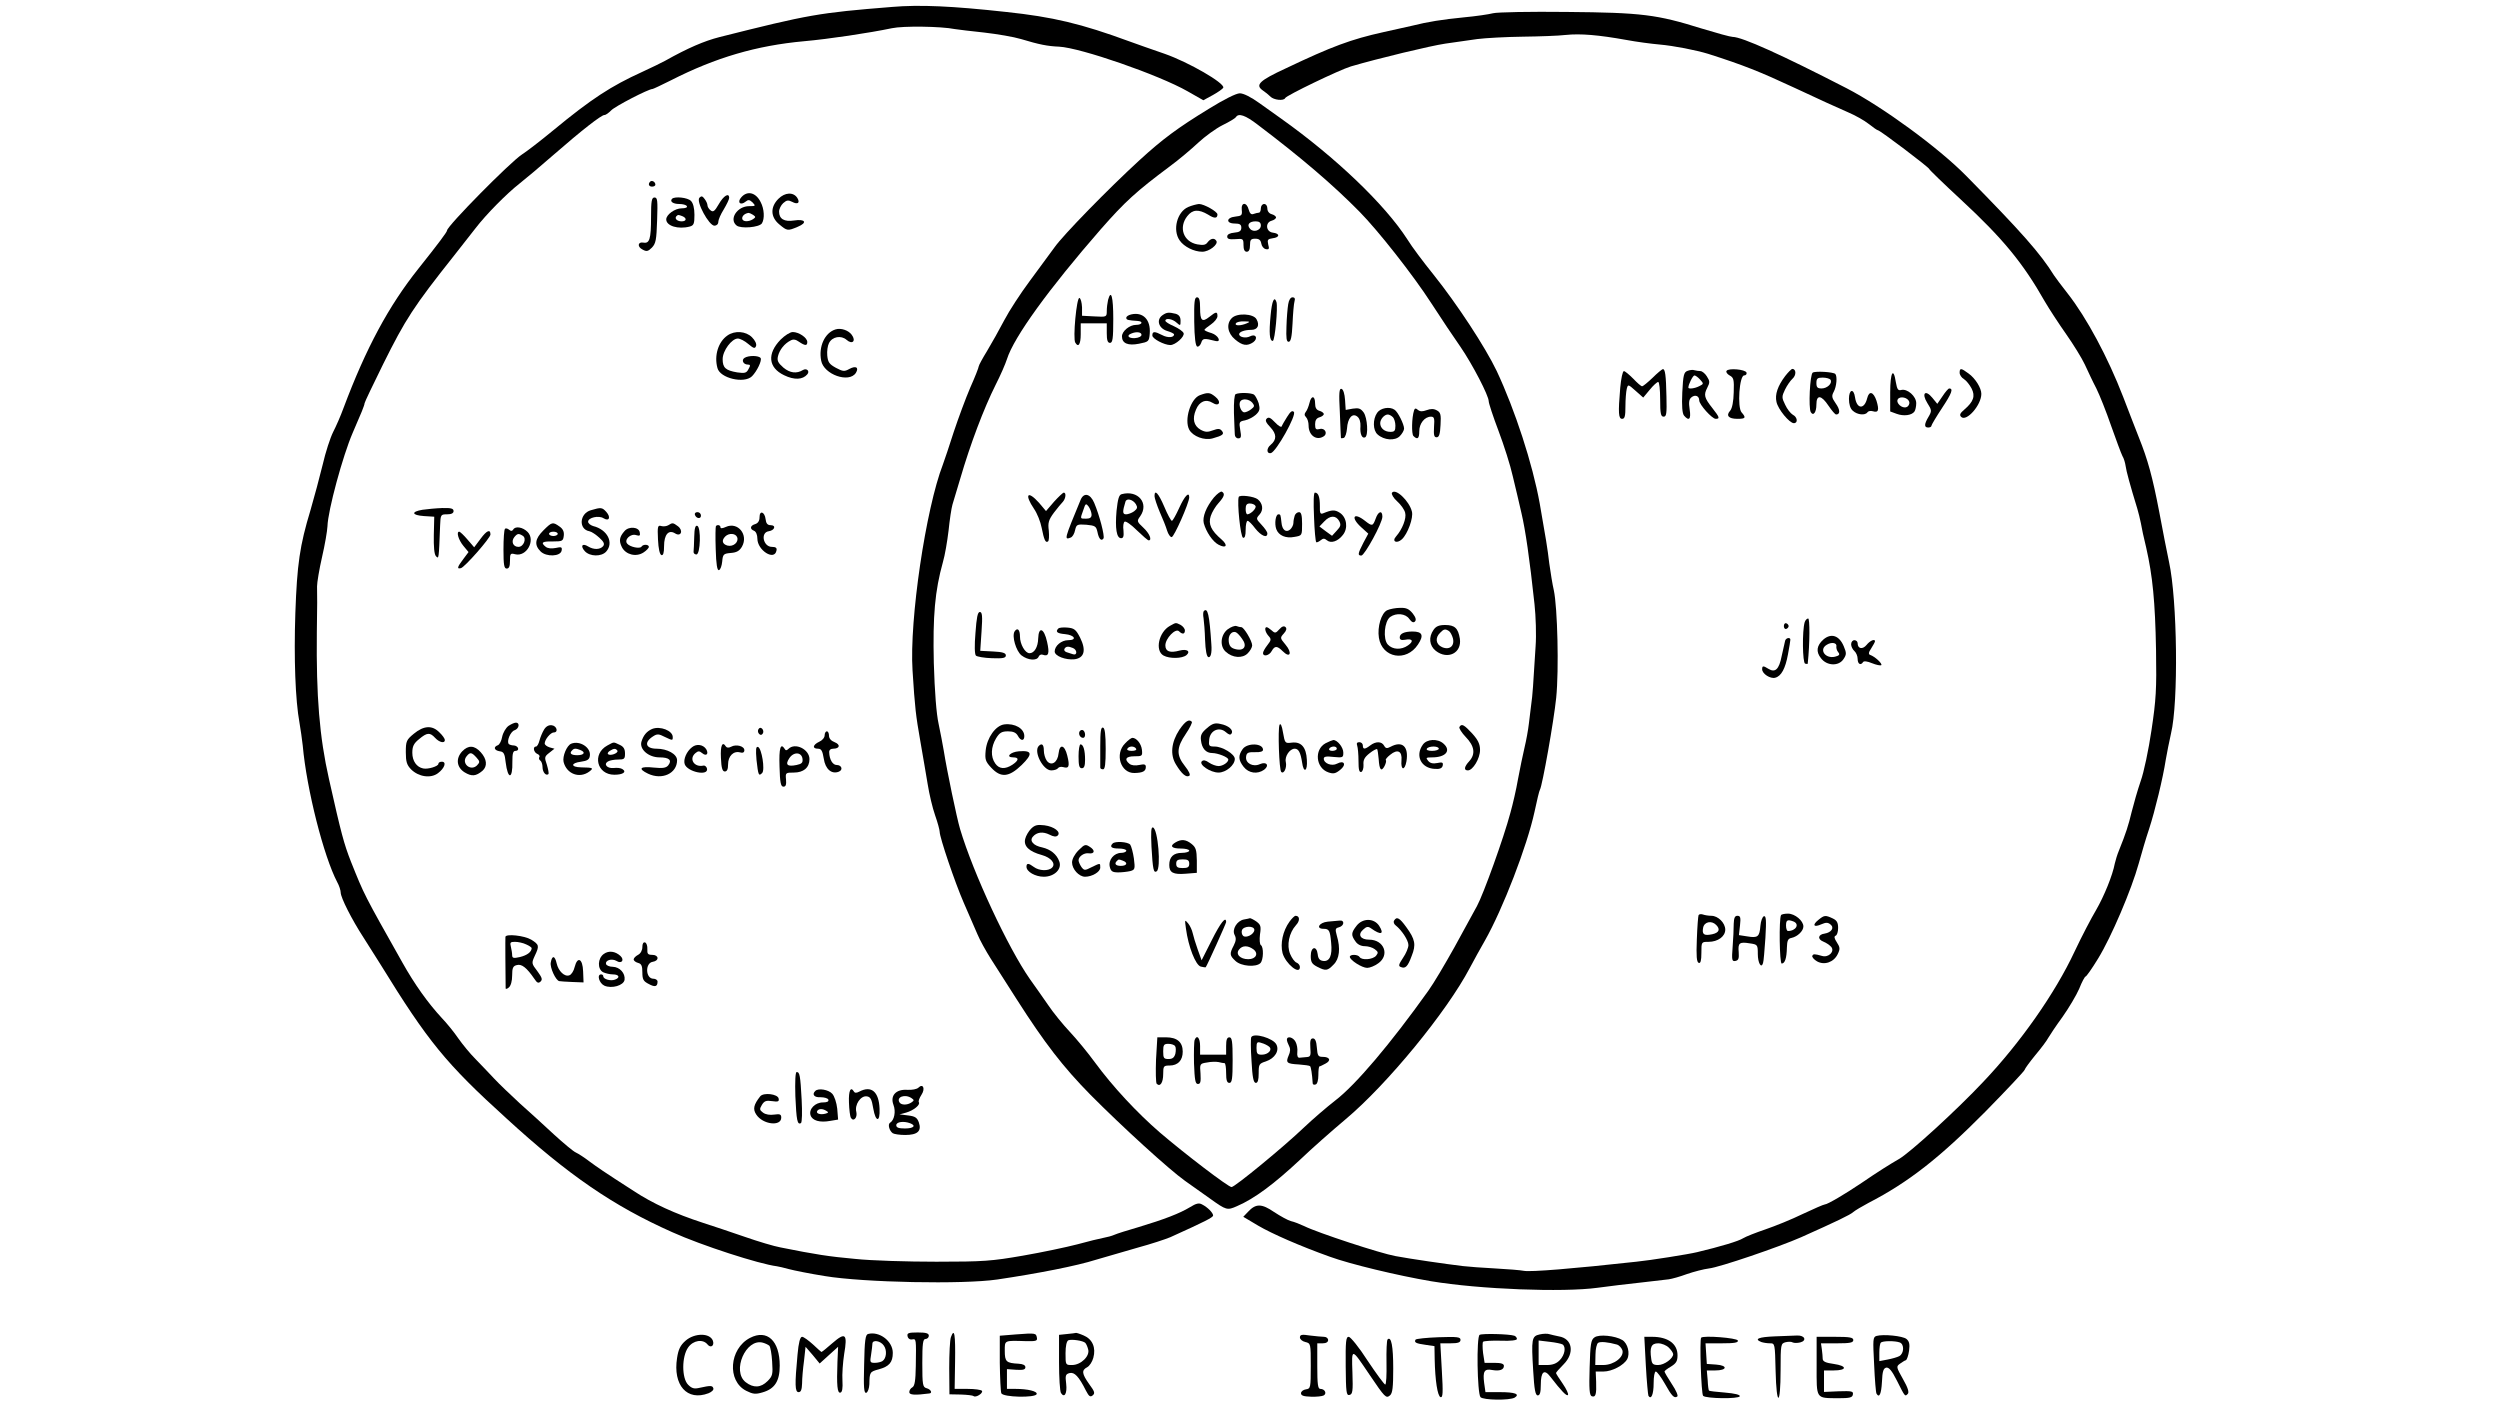 <?xml version="1.0" standalone="no"?>
<!DOCTYPE svg PUBLIC "-//W3C//DTD SVG 20010904//EN"
 "http://www.w3.org/TR/2001/REC-SVG-20010904/DTD/svg10.dtd">
<svg version="1.0" xmlns="http://www.w3.org/2000/svg"
 width="1152pt" height="647pt" viewBox="0 0 1152 647"
 preserveAspectRatio="xMidYMid meet">

<g transform="translate(0,647) scale(0.1,-0.1)"
fill="#000000" stroke="none">
<path d="M4110 6438 c-338 -27 -382 -35 -795 -139 -70 -18 -145 -50 -250 -109
-16 -9 -64 -32 -105 -51 -145 -66 -234 -124 -410 -269 -58 -48 -123 -98 -145
-112 -54 -35 -345 -330 -345 -350 0 -7 -38 -58 -132 -176 -137 -172 -241 -365
-345 -642 -13 -36 -35 -86 -48 -111 -13 -26 -35 -93 -48 -150 -14 -57 -39
-151 -56 -209 -50 -165 -62 -250 -70 -475 -7 -210 0 -401 19 -505 5 -30 12
-77 15 -105 18 -203 97 -512 159 -630 9 -16 16 -38 16 -48 0 -23 51 -124 105
-207 23 -36 58 -92 79 -125 218 -354 301 -456 579 -708 286 -262 493 -404 765
-525 135 -61 401 -147 482 -157 8 -1 33 -7 55 -13 22 -6 96 -21 165 -32 180
-30 638 -39 795 -16 189 28 367 63 455 91 47 14 133 39 193 56 59 16 126 38
150 48 159 72 197 91 197 100 0 12 -25 38 -51 51 -14 8 -27 5 -56 -13 -46 -28
-118 -56 -238 -92 -49 -14 -99 -30 -110 -35 -11 -5 -33 -11 -50 -14 -16 -3
-71 -16 -121 -30 -50 -13 -163 -37 -250 -52 -144 -25 -181 -28 -399 -28 -132
0 -301 5 -375 13 -121 11 -180 20 -344 53 -28 5 -102 27 -165 49 -64 22 -150
51 -191 64 -129 42 -232 89 -320 147 -146 94 -164 107 -205 137 -22 17 -50 35
-61 40 -12 5 -57 43 -101 83 -43 40 -114 105 -157 143 -42 39 -96 90 -119 115
-23 25 -62 65 -86 90 -25 25 -60 68 -79 95 -19 28 -53 70 -77 95 -63 68 -125
155 -181 255 -178 316 -175 310 -237 465 -32 82 -44 126 -101 380 -44 195 -59
381 -56 675 2 99 2 195 1 213 0 18 10 78 23 135 13 56 24 120 25 142 2 73 71
326 116 430 38 87 55 128 55 137 0 4 39 86 86 181 103 207 139 263 327 500 34
44 78 100 98 125 49 64 144 160 204 207 28 22 97 80 154 130 133 116 222 185
236 185 7 0 20 10 31 21 16 18 172 99 191 99 3 0 41 18 85 40 206 105 394 160
613 180 113 10 300 38 405 60 51 11 225 9 290 -4 14 -2 75 -10 135 -16 61 -7
137 -20 170 -30 83 -25 122 -33 175 -35 99 -5 460 -130 593 -206 l72 -41 44
24 c25 14 46 29 48 34 7 21 -159 117 -270 156 -62 21 -134 47 -162 57 -223 82
-353 113 -570 136 -246 27 -396 34 -525 23z"/>
<path d="M6880 6409 c-19 -5 -80 -14 -135 -19 -100 -10 -164 -20 -240 -39 -22
-5 -80 -18 -130 -29 -149 -33 -238 -66 -450 -167 -121 -56 -142 -76 -107 -101
12 -8 28 -21 36 -29 15 -16 62 -21 68 -7 5 12 250 130 303 146 126 37 367 95
435 105 41 6 107 15 147 21 39 5 134 10 210 11 76 1 165 4 198 8 68 7 151 0
279 -23 48 -9 117 -18 152 -21 68 -6 169 -26 225 -43 163 -52 238 -82 399
-157 102 -48 212 -98 245 -112 33 -14 76 -38 96 -54 20 -16 39 -29 42 -29 10
0 237 -172 237 -179 0 -3 66 -67 146 -141 192 -178 285 -290 387 -470 21 -36
65 -103 98 -150 33 -47 72 -110 86 -140 14 -30 37 -80 53 -110 15 -30 46 -108
68 -172 23 -65 46 -127 52 -139 7 -11 13 -33 15 -47 3 -23 20 -86 54 -197 5
-16 12 -46 16 -65 3 -19 14 -71 25 -115 29 -128 41 -246 45 -470 3 -183 0
-230 -21 -370 -13 -88 -35 -194 -50 -235 -14 -41 -32 -104 -41 -140 -15 -63
-27 -100 -58 -177 -9 -21 -17 -49 -20 -62 -10 -54 -49 -150 -86 -214 -22 -37
-67 -123 -99 -191 -90 -193 -251 -422 -421 -601 -121 -129 -339 -328 -389
-356 -40 -23 -96 -58 -172 -110 -74 -50 -157 -99 -169 -99 -5 0 -51 -20 -102
-44 -51 -25 -128 -56 -172 -71 -44 -15 -90 -33 -103 -41 -20 -13 -103 -38
-212 -64 -36 -9 -218 -38 -280 -44 -290 -32 -488 -48 -518 -42 -15 3 -74 8
-132 11 -58 3 -125 8 -150 11 -75 9 -241 33 -310 46 -68 12 -360 108 -420 138
-19 9 -47 20 -61 23 -15 4 -49 23 -78 42 -57 39 -84 40 -120 1 l-22 -23 69
-41 c63 -37 193 -94 330 -143 93 -34 313 -87 467 -113 222 -37 607 -52 767
-30 52 7 141 18 199 24 57 7 115 13 129 15 14 2 51 12 83 24 32 11 78 23 102
26 48 5 323 99 425 144 163 73 226 103 240 116 8 7 40 26 70 42 184 95 327
207 538 420 100 102 182 189 182 194 0 4 22 34 48 66 27 32 54 68 60 80 7 12
36 56 66 97 29 41 64 100 77 130 12 31 26 56 29 56 4 0 30 37 58 83 61 99 154
318 187 437 13 47 34 119 48 160 27 83 64 235 77 320 5 30 16 84 24 120 35
144 29 617 -9 790 -9 41 -29 145 -45 230 -31 162 -53 242 -94 344 -13 34 -46
117 -72 186 -71 184 -169 366 -255 476 -30 38 -58 76 -64 85 -62 100 -148 198
-405 459 -127 129 -384 317 -550 403 -301 155 -483 237 -526 237 -10 0 -75 18
-144 39 -205 64 -274 73 -620 76 -168 2 -321 -1 -340 -6z"/>
<path d="M5571 5969 c-144 -88 -214 -140 -320 -237 -145 -133 -352 -345 -392
-402 -22 -30 -73 -100 -114 -155 -41 -55 -94 -136 -117 -180 -23 -44 -59 -108
-80 -143 -21 -34 -38 -66 -38 -70 0 -5 -17 -49 -39 -98 -21 -49 -55 -141 -76
-204 -20 -63 -43 -131 -50 -150 -79 -204 -155 -717 -140 -950 11 -174 15 -206
36 -326 11 -65 27 -155 34 -199 7 -44 22 -108 34 -142 12 -34 21 -68 21 -76 0
-26 70 -233 111 -327 23 -52 51 -117 63 -145 11 -27 39 -77 61 -112 22 -34 76
-119 120 -188 129 -202 214 -312 340 -440 148 -149 362 -344 435 -396 30 -21
83 -59 117 -83 74 -53 78 -54 123 -34 81 35 170 101 295 218 49 47 142 129
205 182 192 161 467 496 573 698 19 36 50 92 69 125 83 146 195 437 229 594
11 52 22 98 25 102 11 18 64 316 75 424 13 129 6 415 -11 495 -6 25 -15 81
-21 124 -8 70 -16 116 -44 276 -33 183 -114 431 -198 610 -53 111 -183 309
-291 444 -46 57 -101 130 -121 163 -103 160 -328 376 -581 556 -21 15 -67 48
-101 72 -39 28 -73 45 -90 45 -17 0 -74 -29 -142 -71z m225 -74 c201 -152 348
-278 468 -400 86 -87 248 -293 330 -420 73 -111 79 -121 137 -205 54 -79 129
-223 129 -249 0 -9 20 -70 45 -136 25 -66 55 -160 66 -210 12 -49 30 -126 40
-170 18 -77 37 -205 60 -419 6 -55 9 -143 5 -195 -11 -180 -14 -226 -20 -266
-3 -22 -8 -62 -11 -90 -3 -27 -12 -77 -20 -110 -8 -33 -21 -98 -30 -145 -8
-47 -24 -116 -35 -155 -31 -117 -125 -377 -154 -430 -15 -27 -62 -113 -104
-190 -43 -77 -96 -167 -120 -200 -176 -247 -336 -435 -429 -506 -40 -31 -106
-88 -146 -126 -92 -88 -317 -273 -332 -273 -15 0 -214 152 -331 252 -104 90
-216 210 -299 323 -32 44 -84 107 -115 140 -31 33 -77 89 -101 125 -25 36 -62
89 -83 118 -100 143 -261 487 -322 692 -15 50 -61 271 -75 360 -5 30 -16 87
-24 125 -10 45 -18 146 -22 280 -5 218 5 332 42 465 9 30 20 95 26 145 5 49
13 103 18 120 5 16 21 71 36 120 46 158 108 322 163 432 22 43 45 96 52 118
32 102 194 325 431 597 114 130 165 176 319 291 41 30 100 80 131 109 31 29
82 66 112 81 31 15 59 32 62 37 12 20 44 9 101 -35z"/>
<path d="M5475 5516 c-51 -22 -73 -106 -39 -154 20 -29 66 -52 104 -52 32 0
75 34 65 50 -9 15 -26 12 -40 -6 -9 -13 -20 -15 -48 -10 -64 12 -87 78 -46
130 24 31 52 33 96 7 29 -19 43 -18 43 1 0 13 -62 48 -85 48 -11 -1 -34 -7
-50 -14z"/>
<path d="M5722 5503 c3 -25 -1 -28 -29 -31 -43 -4 -45 -32 -3 -32 23 0 30 -5
30 -19 0 -15 -8 -21 -32 -23 -21 -2 -33 -8 -33 -18 0 -11 9 -14 38 -12 35 3
37 2 37 -27 0 -21 5 -31 15 -31 10 0 15 10 15 30 0 25 4 30 24 30 18 0 25 -6
28 -22 2 -13 11 -24 21 -26 14 -3 17 1 11 21 -5 22 -2 26 20 29 34 4 35 22 1
26 -32 4 -36 47 -5 55 11 3 20 10 20 15 0 5 -9 12 -20 15 -12 3 -20 14 -20 26
0 12 -6 21 -15 21 -8 0 -15 -9 -15 -20 0 -11 -4 -20 -9 -20 -5 0 -16 -3 -25
-6 -10 -4 -17 2 -22 20 -9 36 -36 35 -32 -1z m88 -72 c0 -23 -35 -34 -50 -15
-16 18 -4 34 26 34 17 0 24 -6 24 -19z"/>
<path d="M5106 5088 c-3 -13 -6 -36 -6 -51 0 -28 -1 -28 -57 -25 l-57 3 0 39
c-1 22 -6 41 -12 43 -13 4 -31 -188 -19 -206 14 -24 25 -8 25 39 l0 50 60 0
60 0 0 -45 c0 -33 4 -45 15 -45 12 0 15 19 15 110 0 103 -10 139 -24 88z"/>
<path d="M5503 4988 c1 -74 6 -113 14 -115 6 -2 14 6 18 17 7 22 13 22 65 9
31 -8 14 26 -17 36 -18 5 -33 12 -33 15 0 3 14 14 30 25 16 11 30 28 30 38 0
22 -6 22 -37 -3 -34 -27 -43 -18 -43 41 0 36 -4 49 -14 49 -12 0 -14 -21 -13
-112z"/>
<path d="M5936 5068 c-3 -18 -7 -64 -8 -103 -2 -53 0 -70 10 -70 10 0 15 22
18 84 2 46 6 92 9 102 4 13 1 19 -9 19 -9 0 -17 -12 -20 -32z"/>
<path d="M5855 5017 c-8 -82 -5 -118 10 -118 10 1 24 154 17 179 -10 30 -21 6
-27 -61z"/>
<path d="M5212 5021 c-13 -3 -23 -10 -22 -16 0 -9 7 -11 53 -14 27 -2 20 -18
-8 -18 -30 0 -65 -29 -65 -53 0 -32 27 -44 78 -34 45 9 47 10 50 47 5 64 -31
101 -86 88z m48 -94 c0 -7 -13 -14 -30 -15 -30 -2 -41 12 -17 21 23 10 47 7
47 -6z"/>
<path d="M5356 5017 c-29 -21 -17 -60 22 -72 17 -5 32 -12 32 -16 0 -15 -29
-17 -55 -3 -35 18 -45 18 -45 -2 0 -15 55 -44 83 -44 23 0 67 39 61 55 -3 8
-23 22 -45 32 -21 9 -39 20 -39 25 0 14 33 9 52 -9 17 -15 18 -15 18 9 0 18
-7 27 -22 32 -33 8 -42 7 -62 -7z"/>
<path d="M5676 5004 c-26 -26 -20 -69 15 -98 34 -29 56 -32 84 -13 24 18 11
41 -15 27 -19 -10 -50 -4 -50 10 0 11 26 20 56 20 29 0 40 21 24 49 -14 26
-90 30 -114 5z m69 -24 c-28 -12 -57 -12 -50 0 3 6 21 10 38 9 27 0 29 -2 12
-9z"/>
<path d="M6174 4569 c2 -63 5 -115 5 -117 1 -2 6 -2 13 0 7 3 13 22 15 43 3
49 25 74 48 55 10 -8 15 -25 14 -44 -3 -35 7 -59 22 -51 15 10 10 89 -7 114
-14 19 -23 22 -50 18 l-33 -6 -3 46 c-2 28 -8 48 -16 51 -11 3 -13 -17 -8
-109z"/>
<path d="M5529 4649 c-43 -16 -73 -114 -49 -159 17 -31 70 -51 108 -40 47 13
55 20 42 35 -8 10 -17 11 -41 2 -24 -9 -35 -9 -57 3 -31 18 -39 50 -21 92 15
38 46 51 76 32 31 -20 43 4 13 28 -25 20 -33 21 -71 7z"/>
<path d="M5694 4654 c-6 -3 -9 -36 -8 -87 2 -45 3 -90 4 -99 0 -10 7 -18 16
-18 13 0 15 7 9 39 -6 36 -5 39 22 44 15 3 38 15 50 26 18 17 20 26 13 53 -6
17 -15 35 -22 40 -14 8 -65 10 -84 2z m77 -40 c11 -14 10 -18 -6 -30 -10 -8
-24 -14 -31 -14 -15 0 -28 35 -19 50 9 15 41 12 56 -6z"/>
<path d="M6034 4613 c-4 -16 -11 -34 -17 -41 -7 -9 -7 -16 1 -24 7 -7 12 -24
12 -39 0 -45 36 -71 69 -50 21 13 6 41 -18 34 -17 -4 -21 -1 -21 22 0 18 6 28
20 32 11 3 20 10 20 15 0 5 -9 12 -20 15 -14 4 -20 14 -20 34 0 37 -18 38 -26
2z"/>
<path d="M6346 4568 c-21 -30 -20 -81 2 -100 30 -27 80 -30 102 -8 11 11 20
27 20 35 0 20 -29 78 -44 87 -23 16 -65 8 -80 -14z m72 -20 c7 -7 12 -25 12
-40 0 -23 -4 -28 -23 -28 -27 0 -47 17 -47 40 0 18 19 40 35 40 6 0 16 -5 23
-12z"/>
<path d="M6516 4579 c-11 -34 -12 -109 -3 -118 19 -19 27 -12 27 22 0 36 25
67 54 67 15 0 17 -8 14 -47 -2 -38 0 -48 12 -48 11 0 16 14 18 57 3 48 0 58
-17 67 -14 8 -28 8 -47 1 -19 -7 -30 -7 -40 1 -10 9 -15 8 -18 -2z"/>
<path d="M5931 4549 c-12 -19 -23 -38 -25 -44 -3 -5 -16 3 -31 19 -20 21 -29
26 -38 17 -8 -8 -4 -18 17 -40 29 -31 30 -57 1 -81 -20 -16 -19 -42 1 -38 24
5 120 176 106 190 -8 8 -16 1 -31 -23z"/>
<path d="M5594 4178 c-36 -44 -54 -90 -47 -119 11 -40 41 -85 68 -99 36 -19
45 -3 14 24 -49 42 -62 71 -50 108 6 18 22 45 36 60 26 29 31 43 16 52 -5 4
-22 -9 -37 -26z"/>
<path d="M6414 4199 c-3 -6 7 -24 24 -39 17 -15 34 -39 37 -53 7 -25 -13 -76
-42 -109 -21 -23 3 -35 27 -13 26 24 54 99 46 128 -12 49 -77 110 -92 86z"/>
<path d="M4857 4158 l-37 -43 -32 38 c-53 59 -69 40 -23 -28 14 -20 30 -60 35
-87 11 -56 18 -71 29 -63 5 2 6 25 4 49 -5 37 -1 50 23 83 16 21 35 44 42 51
13 15 16 42 4 42 -4 0 -24 -19 -45 -42z"/>
<path d="M5169 4193 c-13 -3 -18 -22 -24 -77 -7 -81 0 -126 21 -126 11 0 13
10 11 35 -3 20 0 38 5 41 6 4 31 -14 57 -40 26 -25 50 -46 54 -46 17 0 4 32
-24 58 -31 29 -31 31 -15 53 42 60 -10 122 -85 102z m65 -46 c9 -15 7 -21 -8
-33 -11 -8 -28 -14 -37 -14 -17 0 -17 12 -3 58 5 18 34 11 48 -11z"/>
<path d="M5320 4184 c0 -9 11 -42 24 -73 14 -31 29 -69 34 -86 5 -16 14 -30
21 -30 11 0 80 156 81 183 0 29 -21 7 -46 -48 -15 -33 -30 -60 -34 -60 -4 0
-20 29 -35 65 -27 63 -45 82 -45 49z"/>
<path d="M6055 4088 c2 -61 7 -113 10 -116 2 -3 11 1 20 8 12 10 18 10 30 0
18 -15 50 -5 73 25 25 31 18 81 -14 102 -23 15 -37 14 -76 -2 -14 -6 -17 0
-16 33 0 42 -7 62 -23 62 -6 0 -7 -44 -4 -112z m116 -19 c9 -17 7 -25 -11 -44
l-22 -24 -29 21 -29 22 22 23 c27 29 54 29 69 2z"/>
<path d="M4980 4168 c-76 -184 -77 -187 -46 -175 8 3 17 18 20 34 6 26 9 28
52 25 41 -4 45 -7 51 -33 6 -32 18 -45 28 -30 6 11 -18 105 -43 164 -18 42
-47 49 -62 15z m50 -70 c0 -13 -8 -18 -25 -18 -29 0 -28 -2 -13 40 10 31 12
32 25 15 7 -11 13 -27 13 -37z"/>
<path d="M5708 4180 c-8 -25 8 -184 20 -188 8 -2 12 9 12 37 0 23 4 41 9 41 5
0 21 -16 35 -35 27 -34 56 -47 56 -23 0 7 -12 24 -27 40 -25 27 -26 28 -9 47
19 21 15 51 -8 70 -17 14 -84 22 -88 11z m77 -41 c7 -10 -21 -38 -37 -39 -5 0
-8 11 -8 25 0 18 5 25 19 25 11 0 23 -5 26 -11z"/>
<path d="M5966 4094 c-3 -9 -6 -24 -6 -34 0 -9 -7 -23 -15 -30 -19 -16 -37 -2
-40 32 -4 36 -4 38 -14 38 -13 0 -19 -43 -10 -68 11 -30 44 -44 84 -36 35 6
35 6 35 60 0 40 -4 54 -14 54 -8 0 -17 -7 -20 -16z"/>
<path d="M6339 4080 c-13 -35 -16 -36 -49 -10 -53 42 -68 16 -17 -30 l32 -29
-23 -43 c-25 -49 -27 -58 -9 -58 15 0 97 150 97 179 0 31 -19 26 -31 -9z"/>
<path d="M6392 3658 c-27 -13 -46 -77 -38 -127 15 -93 126 -113 180 -31 28 42
21 60 -25 60 -38 0 -59 -10 -59 -27 0 -11 7 -14 25 -11 34 7 41 -7 13 -26 -31
-22 -71 -20 -93 4 -23 25 -16 107 11 127 28 20 71 16 88 -9 11 -15 19 -19 26
-12 7 7 4 19 -10 37 -17 21 -30 27 -58 26 -20 0 -47 -5 -60 -11z"/>
<path d="M5547 3654 c-3 -4 -4 -18 -1 -33 2 -14 6 -59 7 -100 2 -48 7 -76 15
-79 11 -3 17 19 14 58 -9 139 -17 172 -35 154z"/>
<path d="M4495 3554 c-5 -58 -4 -99 2 -105 5 -5 39 -11 74 -12 51 -2 64 1 64
13 0 11 -15 16 -59 18 l-59 3 6 90 c5 71 3 89 -8 89 -10 0 -15 -26 -20 -96z"/>
<path d="M5391 3586 c-52 -29 -70 -115 -29 -137 28 -15 85 -14 105 2 21 18 2
30 -32 21 -44 -12 -65 -4 -65 24 0 32 47 81 63 65 15 -15 27 -14 27 4 0 8 -9
19 -19 25 -24 12 -21 12 -50 -4z"/>
<path d="M5657 3570 c-33 -26 -37 -78 -9 -103 31 -29 77 -32 101 -8 12 12 21
28 21 37 0 20 -38 84 -50 84 -5 0 -15 2 -22 5 -8 3 -26 -4 -41 -15z m66 -43
c26 -34 10 -59 -31 -48 -20 5 -28 15 -30 36 -3 27 13 48 32 42 6 -2 19 -15 29
-30z"/>
<path d="M5895 3570 c-16 -18 -20 -19 -35 -5 -9 8 -20 15 -23 15 -12 0 -7 -23
8 -40 14 -15 13 -20 -5 -43 -11 -14 -20 -30 -20 -36 0 -19 29 -12 40 9 14 25
25 25 51 -1 34 -34 45 -8 13 30 -26 31 -26 32 -8 52 12 13 14 23 8 29 -7 7
-17 4 -29 -10z"/>
<path d="M6606 3568 c-24 -34 -20 -73 10 -97 55 -43 121 -10 111 56 -8 49 -24
63 -68 63 -28 0 -42 -6 -53 -22z m71 -6 c6 -4 14 -19 18 -33 9 -36 -16 -56
-50 -41 -29 13 -33 43 -9 66 17 18 24 19 41 8z"/>
<path d="M4877 3574 c-15 -15 -6 -23 30 -26 45 -4 58 -28 15 -28 -31 0 -62
-26 -62 -52 0 -21 50 -40 91 -36 46 6 55 42 26 100 -19 37 -27 43 -57 46 -20
2 -39 0 -43 -4z m67 -90 c20 -8 21 -35 1 -29 -8 3 -22 7 -31 10 -8 3 -12 9 -9
15 7 12 17 13 39 4z"/>
<path d="M4675 3560 c-13 -22 7 -90 32 -110 30 -23 71 -26 79 -6 3 8 12 12 19
9 27 -10 32 6 20 59 -14 64 -39 73 -41 16 -1 -40 -18 -68 -40 -68 -20 0 -44
41 -44 77 0 32 -12 43 -25 23z"/>
<path d="M5435 3108 c-38 -58 -44 -116 -16 -161 26 -43 47 -61 61 -52 7 4 -1
21 -20 45 -40 50 -39 85 4 148 19 28 31 53 28 56 -13 14 -30 3 -57 -36z"/>
<path d="M4628 3132 c-40 -5 -80 -61 -86 -120 -4 -42 -1 -51 26 -80 44 -47 81
-44 140 13 52 51 49 68 -13 63 -40 -3 -63 -28 -26 -28 28 0 26 -14 -4 -34 -34
-22 -61 -20 -79 6 -22 31 -20 76 4 116 16 26 26 32 55 32 24 0 37 -6 45 -20
13 -25 30 -26 30 -2 0 35 -44 60 -92 54z"/>
<path d="M5562 3115 c-25 -21 -31 -33 -28 -56 4 -38 23 -59 52 -59 25 0 74
-19 74 -30 0 -13 -25 -30 -45 -30 -11 0 -31 7 -44 16 -15 11 -26 13 -33 6 -15
-15 39 -52 77 -52 34 0 75 34 75 63 0 22 -57 57 -93 57 -26 0 -28 3 -25 32 4
43 47 61 77 34 14 -12 21 -14 26 -6 10 16 -14 37 -51 44 -25 6 -38 2 -62 -19z"/>
<path d="M5896 3130 c-8 -20 -2 -208 8 -217 12 -12 27 20 21 46 -6 25 18 61
41 61 18 0 27 -18 34 -63 7 -52 26 -42 22 12 -3 58 -26 84 -69 79 -32 -4 -32
-3 -41 47 -5 31 -11 44 -16 35z"/>
<path d="M6725 3120 c-3 -5 10 -26 29 -46 41 -42 46 -79 16 -112 -23 -25 -26
-42 -6 -42 23 0 56 55 56 94 0 27 -9 46 -36 76 -38 41 -49 47 -59 30z"/>
<path d="M5070 3031 c0 -50 0 -94 0 -98 0 -5 6 -8 13 -8 9 0 12 25 12 94 0 67
-4 96 -12 98 -10 4 -13 -18 -13 -86z"/>
<path d="M4975 3100 c-7 -12 2 -30 16 -30 12 0 12 27 0 35 -5 3 -12 1 -16 -5z"/>
<path d="M5185 3045 c-50 -49 -21 -139 43 -137 38 1 52 8 52 28 0 12 -7 14
-30 9 -19 -4 -36 -2 -45 5 -26 21 -17 35 22 35 36 0 38 1 35 30 -3 28 -25 55
-44 55 -5 0 -20 -11 -33 -25z m50 -25 c4 -6 -5 -10 -20 -10 -15 0 -24 4 -20
10 3 6 12 10 20 10 8 0 17 -4 20 -10z"/>
<path d="M6108 3045 c-53 -29 -45 -114 13 -134 23 -8 33 -6 54 11 31 24 20 47
-14 29 -24 -13 -61 1 -61 23 0 10 12 12 45 8 43 -4 45 -3 45 20 0 24 -27 58
-46 58 -5 -1 -21 -7 -36 -15z m52 -25 c0 -5 -9 -10 -21 -10 -11 0 -17 5 -14
10 3 6 13 10 21 10 8 0 14 -4 14 -10z"/>
<path d="M6556 3038 c-36 -51 -7 -108 55 -111 24 -2 34 3 37 15 3 15 -2 17
-25 12 -20 -4 -33 -1 -42 10 -12 14 -10 16 18 16 63 0 89 31 53 63 -27 25 -78
22 -96 -5z m74 -18 c0 -5 -14 -10 -31 -10 -17 0 -28 4 -24 10 3 6 17 10 31 10
13 0 24 -4 24 -10z"/>
<path d="M6254 3034 c3 -9 6 -40 6 -71 0 -39 3 -53 13 -50 6 2 11 17 10 33 -2
22 5 35 28 53 16 13 32 21 35 19 2 -3 5 -23 7 -46 3 -50 12 -60 27 -32 6 12 9
24 6 27 -3 3 6 14 20 25 34 28 56 17 52 -26 -4 -46 15 -49 23 -4 11 68 -19 96
-73 67 -17 -9 -23 -8 -30 5 -11 20 -38 21 -64 1 -25 -19 -34 -19 -34 0 0 8 -7
15 -16 15 -11 0 -14 -5 -10 -16z"/>
<path d="M4787 3033 c-26 -25 19 -113 57 -113 14 0 28 5 31 10 4 6 15 8 25 5
26 -8 30 5 18 53 -12 50 -35 56 -40 11 -4 -43 -34 -61 -54 -35 -8 11 -14 32
-14 48 0 27 -9 35 -23 21z"/>
<path d="M4970 2985 c0 -42 3 -55 15 -55 11 0 15 11 15 39 0 44 -8 71 -21 71
-5 0 -9 -25 -9 -55z"/>
<path d="M5726 3018 c-21 -30 -20 -50 5 -82 23 -29 63 -35 94 -13 26 20 11 39
-19 26 -32 -15 -68 4 -64 34 2 18 9 22 41 21 24 -1 37 3 37 11 0 31 -73 33
-94 3z"/>
<path d="M4751 2651 c-11 -11 -24 -33 -27 -47 -8 -33 18 -58 77 -74 43 -12 65
-40 47 -58 -17 -17 -60 -15 -84 3 -24 18 -34 19 -34 1 0 -23 41 -46 80 -46 49
0 85 36 71 71 -12 33 -40 55 -78 64 -41 8 -60 30 -44 49 18 22 47 25 77 10 19
-10 31 -11 38 -4 16 16 -16 41 -61 47 -33 4 -45 1 -62 -16z"/>
<path d="M5306 2568 c6 -106 10 -122 24 -113 21 13 6 195 -17 202 -9 3 -10
-20 -7 -89z"/>
<path d="M5418 2589 c-30 -17 -20 -29 22 -29 22 0 40 -4 40 -10 0 -5 -15 -10
-34 -10 -39 0 -58 -19 -58 -56 0 -35 18 -45 77 -40 l50 4 0 57 c-1 48 -4 60
-24 76 -26 21 -47 23 -73 8z m62 -99 c0 -16 -7 -20 -30 -20 -23 0 -30 4 -30
20 0 16 7 20 30 20 23 0 30 -4 30 -20z"/>
<path d="M5127 2583 c-15 -15 -5 -23 28 -23 19 0 35 -4 35 -10 0 -5 -11 -10
-23 -10 -34 0 -61 -33 -53 -65 5 -20 12 -25 39 -25 17 0 42 3 55 6 22 6 23 10
17 58 -4 28 -12 57 -17 64 -11 13 -70 17 -81 5z m47 -79 c25 -9 19 -24 -9 -24
-24 0 -32 10 -18 23 8 8 8 8 27 1z"/>
<path d="M4970 2552 c-18 -18 -30 -41 -30 -56 0 -31 32 -66 60 -66 32 0 70 22
70 42 0 22 1 22 -40 2 -31 -16 -34 -16 -47 1 -7 11 -13 24 -13 31 0 17 25 35
46 32 28 -4 32 13 7 29 -21 14 -25 13 -53 -15z"/>
<path d="M5942 2223 c-31 -43 -43 -101 -32 -145 14 -49 80 -103 80 -64 0 8 -7
17 -15 20 -9 3 -22 21 -30 40 -17 40 -5 98 27 133 19 20 18 43 -2 43 -5 0 -17
-12 -28 -27z"/>
<path d="M5732 2233 c-32 -6 -56 -46 -43 -71 8 -15 7 -27 -4 -49 -20 -38 -19
-46 8 -71 26 -25 95 -30 115 -10 14 14 16 74 2 83 -5 3 -7 25 -4 49 6 38 3 45
-17 60 -13 9 -26 15 -29 15 -3 -1 -15 -4 -28 -6z m48 -48 c0 -20 -39 -40 -52
-27 -6 6 -8 18 -5 26 8 20 57 21 57 1z m-5 -89 c26 -19 13 -46 -23 -46 -38 0
-60 24 -42 45 15 19 40 19 65 1z"/>
<path d="M6424 2228 c-4 -6 -1 -16 7 -22 28 -22 59 -69 59 -91 0 -12 -11 -39
-25 -59 -20 -30 -22 -38 -10 -42 21 -9 32 2 50 51 21 52 16 77 -25 133 -31 43
-44 50 -56 30z"/>
<path d="M5465 2190 c11 -82 44 -167 68 -174 11 -3 22 -4 23 -3 6 7 94 202 94
208 0 30 -26 -3 -66 -83 l-47 -93 -18 50 c-10 28 -20 61 -23 75 -3 14 -12 34
-21 45 -16 19 -16 18 -10 -25z"/>
<path d="M6118 2223 c-40 -4 -56 -33 -19 -33 26 0 30 -8 35 -65 6 -58 -7 -87
-37 -83 -16 2 -23 11 -25 31 -5 41 -32 35 -32 -8 0 -28 5 -37 30 -50 39 -20
47 -19 75 10 27 26 33 74 15 134 -8 29 -7 34 10 38 25 7 27 34 3 31 -10 -1
-35 -3 -55 -5z"/>
<path d="M6251 2204 c-25 -32 -26 -43 -5 -72 9 -14 26 -22 43 -22 15 0 36 -6
46 -14 16 -12 17 -16 6 -30 -15 -18 -66 -22 -76 -6 -8 13 -45 13 -45 1 0 -15
56 -51 80 -51 12 0 35 9 51 21 54 38 27 109 -42 109 -40 0 -54 23 -28 46 16
15 23 16 37 6 46 -33 62 -27 37 12 -24 36 -76 36 -104 0z"/>
<path d="M5766 1691 c-3 -4 -3 -54 1 -110 4 -75 9 -101 20 -101 9 0 13 14 13
44 0 42 2 45 33 55 42 14 64 50 48 79 -15 28 -103 54 -115 33z m82 -44 c17
-14 -4 -37 -34 -37 -20 0 -24 5 -24 31 0 27 3 30 23 23 12 -3 28 -11 35 -17z"/>
<path d="M5327 1588 c-2 -57 -1 -107 3 -112 16 -16 30 5 30 45 0 36 2 39 29
39 39 0 61 24 61 64 0 44 -26 66 -77 66 l-40 0 -6 -102z m88 61 c4 -5 4 -21 1
-35 -5 -17 -13 -24 -31 -24 -22 0 -25 4 -25 35 0 30 3 35 24 35 14 0 28 -5 31
-11z"/>
<path d="M5505 1678 c-3 -7 -4 -56 -3 -108 3 -77 6 -95 18 -95 12 0 14 10 12
47 -4 46 -3 47 30 52 18 4 42 4 53 2 11 -3 23 -5 28 -5 4 -1 7 -21 7 -46 0
-33 4 -45 15 -45 12 0 15 18 15 105 0 87 -3 105 -15 105 -11 0 -15 -11 -15
-40 l0 -40 -60 0 -60 0 0 40 c0 38 -15 54 -25 28z"/>
<path d="M5930 1679 c0 -6 5 -19 10 -29 7 -13 6 -27 -2 -44 -14 -33 -9 -38 47
-41 26 -2 49 -5 52 -8 4 -5 9 -33 12 -80 1 -5 7 -7 14 -4 7 2 12 20 12 43 0
21 2 39 5 40 3 0 15 6 28 13 27 14 20 31 -13 31 -21 0 -24 5 -27 43 -2 29 -8
42 -18 42 -11 0 -14 -10 -12 -42 3 -37 1 -43 -17 -44 -12 -1 -27 -2 -33 -3 -8
-1 -12 9 -10 26 2 15 -2 36 -8 47 -11 22 -40 29 -40 10z"/>
<path d="M2996 5633 c-11 -11 -6 -23 9 -23 8 0 15 4 15 9 0 13 -16 22 -24 14z"/>
<path d="M3416 5561 c-21 -23 -4 -40 20 -20 12 10 18 9 32 -4 15 -16 14 -17
-16 -17 -55 0 -94 -60 -58 -89 19 -16 105 -9 117 10 13 21 11 66 -6 98 -22 44
-61 54 -89 22z m54 -81 c13 -9 13 -11 0 -20 -22 -14 -50 -12 -50 4 0 12 13 23
30 25 3 0 12 -4 20 -9z"/>
<path d="M3587 5554 c-38 -38 -37 -84 4 -118 36 -30 38 -31 85 -11 46 19 35
37 -17 29 -45 -7 -69 7 -69 41 0 12 9 30 19 39 16 14 23 15 41 6 26 -14 38 -5
24 18 -18 28 -57 26 -87 -4z"/>
<path d="M3223 5559 c-17 -17 44 -129 69 -129 10 0 18 7 18 18 0 9 11 35 25
57 13 22 25 46 25 53 0 26 -26 10 -48 -29 -19 -33 -26 -38 -38 -28 -8 6 -14
17 -14 23 0 7 -6 20 -13 29 -10 14 -15 15 -24 6z"/>
<path d="M3000 5468 c0 -100 -7 -121 -35 -116 -26 5 -30 -19 -4 -32 18 -10 25
-9 43 9 18 19 21 35 24 126 3 91 2 105 -12 105 -13 0 -16 -15 -16 -92z"/>
<path d="M3097 5554 c-12 -12 4 -24 33 -24 16 0 32 -4 35 -10 4 -6 -7 -10 -24
-10 -31 0 -71 -29 -71 -51 0 -30 55 -47 108 -33 19 5 22 13 22 54 0 31 -6 54
-16 64 -15 16 -75 22 -87 10z m47 -80 c22 -9 20 -24 -3 -24 -21 0 -34 13 -24
24 8 7 8 7 27 0z"/>
<path d="M3850 4952 c-49 -15 -79 -79 -66 -144 12 -64 129 -105 160 -56 15 25
0 34 -30 18 -23 -13 -30 -12 -62 5 -31 17 -37 26 -40 57 -2 20 2 46 8 57 15
30 56 37 81 15 26 -23 45 -6 24 23 -15 21 -50 33 -75 25z"/>
<path d="M3352 4924 c-42 -29 -62 -92 -46 -150 12 -47 123 -73 159 -38 23 23
47 73 40 84 -8 12 -55 13 -74 1 -16 -10 -6 -31 15 -31 12 0 13 -4 3 -21 -9
-18 -17 -20 -52 -15 -53 9 -67 21 -67 61 0 39 42 95 70 95 10 0 32 -11 48 -25
25 -21 31 -23 36 -9 3 9 -4 25 -19 40 -28 28 -79 32 -113 8z"/>
<path d="M3597 4905 c-63 -65 -57 -129 16 -164 47 -23 86 -21 107 4 13 15 -3
30 -20 20 -29 -18 -60 -14 -90 11 -25 22 -30 32 -25 53 7 29 30 58 58 72 12 7
24 5 39 -6 28 -19 38 -19 38 -1 0 20 -39 46 -67 46 -12 0 -37 -16 -56 -35z"/>
<path d="M7615 4729 c-22 -21 -44 -39 -48 -39 -5 0 -23 16 -41 35 -19 19 -38
35 -43 35 -6 0 -13 -34 -17 -77 -10 -118 -8 -143 9 -143 12 0 15 13 15 58 0
31 3 67 6 80 6 22 6 22 41 -9 l35 -31 30 36 c16 20 34 36 39 36 5 0 9 -36 9
-80 0 -66 3 -80 16 -80 13 0 15 14 13 93 -2 98 -6 128 -17 126 -4 -1 -25 -18
-47 -40z"/>
<path d="M7776 4761 c-17 -6 -20 -20 -24 -99 -3 -64 0 -97 8 -107 23 -27 33
-17 26 28 -5 33 -3 47 8 56 17 14 36 7 36 -14 0 -19 59 -85 76 -85 20 0 18 7
-15 49 -38 48 -41 61 -24 94 13 25 12 31 -2 53 -8 13 -22 24 -29 24 -8 0 -20
2 -28 4 -7 3 -22 1 -32 -3z m58 -40 c17 -19 17 -20 -3 -30 -20 -11 -51 -15
-51 -7 0 15 21 56 28 56 5 0 17 -9 26 -19z"/>
<path d="M7956 4761 c-4 -5 3 -15 14 -21 19 -10 21 -19 19 -78 -1 -42 -7 -73
-16 -84 -21 -23 -8 -38 33 -38 38 0 41 5 19 30 -20 23 -10 170 12 170 8 0 13
6 11 13 -5 15 -84 22 -92 8z"/>
<path d="M8226 4737 c-34 -45 -48 -85 -40 -119 7 -34 60 -98 80 -98 20 0 17
28 -5 39 -10 6 -26 26 -35 46 -16 32 -16 38 -1 69 9 19 25 42 35 51 18 16 17
45 -1 45 -4 0 -19 -15 -33 -33z"/>
<path d="M9030 4752 c0 -9 9 -23 20 -29 11 -7 26 -26 35 -43 18 -35 9 -61 -33
-97 -20 -17 -24 -25 -15 -34 24 -24 93 54 93 106 0 27 -28 72 -59 94 -35 26
-41 26 -41 3z"/>
<path d="M8353 4753 c-13 -9 -20 -163 -9 -182 12 -20 26 -1 26 35 0 47 23 44
56 -6 15 -22 30 -40 35 -40 19 0 19 22 -2 51 -18 26 -20 34 -9 54 13 24 17 71
7 82 -10 9 -91 14 -104 6z m82 -33 c10 -16 -15 -40 -41 -40 -19 0 -24 5 -24
25 0 21 5 25 29 25 17 0 33 -5 36 -10z"/>
<path d="M8710 4662 l0 -88 30 -11 c32 -12 70 -7 82 11 4 6 8 23 8 38 0 32
-41 68 -69 61 -15 -4 -19 3 -25 36 -11 72 -26 45 -26 -47z m88 -45 c2 -9 -4
-20 -13 -23 -20 -8 -50 19 -40 36 10 17 49 8 53 -13z"/>
<path d="M8951 4644 l-24 -35 -22 27 c-33 41 -52 22 -24 -23 21 -33 21 -37 6
-63 -21 -35 -21 -50 -2 -50 8 0 15 3 15 8 0 4 22 41 49 82 45 68 53 90 33 90
-4 0 -18 -16 -31 -36z"/>
<path d="M8520 4632 c0 -25 6 -45 18 -55 21 -19 57 -22 67 -7 4 6 15 8 25 5
26 -8 30 5 17 48 -14 42 -34 48 -43 12 -13 -53 -48 -51 -56 4 -6 43 -28 37
-28 -7z"/>
<path d="M1947 4121 c-54 -9 -50 -25 6 -29 l48 -3 -2 -85 c-1 -53 2 -89 10
-97 13 -13 13 -17 19 141 2 51 3 52 32 52 20 0 30 5 30 15 0 12 -12 15 -52 14
-29 -1 -70 -5 -91 -8z"/>
<path d="M2723 4119 c-53 -15 -58 -88 -7 -97 10 -2 31 -16 46 -30 21 -19 25
-29 17 -39 -14 -16 -43 -17 -69 -1 -27 17 -37 2 -15 -22 23 -25 76 -26 98 -2
37 41 6 102 -60 118 -12 4 -23 12 -23 20 0 19 49 30 71 16 26 -16 35 4 13 29
-19 21 -24 22 -71 8z"/>
<path d="M3202 4098 c6 -18 28 -21 28 -4 0 9 -7 16 -16 16 -9 0 -14 -5 -12
-12z"/>
<path d="M3500 4087 c0 -17 -7 -28 -20 -32 -24 -7 -26 -23 -5 -31 9 -4 15 -19
15 -36 0 -54 79 -104 88 -55 3 12 -3 17 -21 17 -40 0 -54 66 -15 72 28 4 36
28 9 28 -14 0 -21 8 -23 27 -4 35 -28 43 -28 10z"/>
<path d="M2504 4026 c-39 -39 -43 -67 -13 -97 26 -26 92 -24 97 4 3 16 -1 18
-27 12 -20 -4 -37 -2 -46 5 -25 20 -17 26 33 25 44 0 47 2 50 27 2 18 -4 31
-20 42 -31 22 -35 21 -74 -18z m66 -16 c0 -5 -9 -10 -20 -10 -11 0 -20 5 -20
10 0 6 9 10 20 10 11 0 20 -4 20 -10z"/>
<path d="M3080 4050 c-8 -5 -23 -7 -33 -4 -16 5 -18 -1 -15 -62 2 -43 8 -69
16 -72 8 -2 12 10 12 41 0 54 21 78 51 59 27 -17 39 13 13 33 -23 17 -25 17
-44 5z"/>
<path d="M3199 3996 c-1 -31 -2 -62 -3 -68 -1 -7 5 -13 13 -13 19 0 22 126 4
132 -9 3 -13 -11 -14 -51z"/>
<path d="M3299 4046 c-2 -2 -3 -50 -1 -106 2 -72 7 -100 15 -97 7 2 13 20 15
40 3 33 6 36 40 39 27 2 40 10 51 29 31 55 -19 116 -74 91 -15 -7 -25 -8 -25
-2 0 10 -13 14 -21 6z m98 -52 c8 -22 -18 -45 -45 -38 -24 7 -28 24 -10 42 17
17 48 15 55 -4z"/>
<path d="M2327 4033 c-4 -3 -7 -46 -7 -95 0 -72 3 -88 15 -88 11 0 15 11 15
36 0 33 2 36 24 30 53 -13 95 65 57 103 -22 22 -56 28 -66 11 -5 -8 -11 -8
-19 -1 -7 6 -16 8 -19 4z m82 -32 c19 -12 4 -51 -20 -51 -25 0 -35 25 -19 45
14 17 20 18 39 6z"/>
<path d="M2878 4023 c-24 -27 -27 -45 -12 -75 18 -34 65 -46 99 -24 14 9 25
21 25 26 0 12 -27 13 -34 1 -7 -11 -53 -2 -66 14 -15 18 16 48 42 39 16 -5 19
-2 16 13 -4 25 -50 29 -70 6z"/>
<path d="M2215 3988 l-30 -40 -31 36 c-17 20 -34 36 -38 36 -14 0 -4 -37 19
-65 l24 -29 -24 -32 c-28 -37 -31 -47 -11 -42 17 4 136 139 136 155 0 26 -17
19 -45 -19z"/>
<path d="M8316 3603 c-12 -41 -10 -187 2 -191 6 -2 12 -2 12 0 10 96 10 208 2
208 -6 0 -13 -8 -16 -17z"/>
<path d="M8220 3585 c0 -9 5 -15 11 -13 6 2 11 8 11 13 0 5 -5 11 -11 13 -6 2
-11 -4 -11 -13z"/>
<path d="M8402 3523 c-31 -28 -35 -56 -11 -86 27 -36 82 -38 104 -4 14 21 14
28 1 59 -21 50 -58 62 -94 31z m60 -32 c-1 -7 2 -19 9 -27 8 -10 5 -15 -15
-20 -45 -11 -76 33 -38 55 22 14 48 9 44 -8z"/>
<path d="M8226 3518 c-2 -7 -9 -39 -16 -71 -12 -62 -30 -78 -61 -59 -24 15
-29 15 -29 -2 0 -21 38 -45 60 -39 28 7 47 42 59 108 6 32 11 62 11 67 0 13
-20 9 -24 -4z"/>
<path d="M8530 3501 c0 -10 7 -24 15 -31 8 -7 15 -23 15 -36 0 -24 14 -32 25
-15 3 6 20 4 41 -5 20 -8 39 -12 43 -9 6 7 -30 40 -51 47 -9 3 -8 12 5 31 9
14 17 29 17 32 0 13 -23 3 -39 -17 -18 -22 -41 -18 -41 8 0 8 -7 14 -15 14 -8
0 -15 -8 -15 -19z"/>
<path d="M2343 3125 c-12 -9 -25 -31 -29 -50 -3 -18 -12 -36 -20 -39 -22 -8
-17 -24 9 -28 18 -2 23 -11 27 -50 10 -82 33 -80 31 2 0 39 3 50 15 50 9 0 14
6 11 13 -2 6 -11 12 -20 12 -8 0 -18 3 -22 6 -12 12 7 58 26 64 21 7 26 35 6
35 -7 0 -22 -7 -34 -15z"/>
<path d="M2507 3108 c-8 -13 -17 -35 -21 -50 -4 -16 -11 -28 -16 -28 -16 0
-11 -27 6 -34 8 -3 13 -10 9 -15 -3 -5 -1 -12 5 -16 5 -3 10 -17 10 -30 0 -23
16 -42 27 -32 3 3 -1 22 -7 43 -12 34 -11 38 11 55 l24 19 -22 6 c-13 4 -23
12 -23 18 0 18 27 51 42 51 22 0 14 30 -9 33 -14 2 -27 -5 -36 -20z"/>
<path d="M1907 3089 c-34 -28 -37 -34 -37 -85 0 -45 5 -59 24 -79 35 -35 91
-43 124 -18 31 23 41 53 18 53 -9 0 -16 -4 -16 -10 0 -11 -48 -26 -70 -21 -30
6 -50 34 -50 72 0 29 6 43 31 63 37 31 50 32 74 6 19 -21 45 -27 45 -10 0 6
-11 22 -25 35 -33 34 -72 32 -118 -6z"/>
<path d="M3005 3111 c-25 -11 -40 -29 -49 -58 -11 -35 32 -73 83 -73 45 0 59
-13 40 -37 -10 -12 -26 -14 -66 -10 -64 7 -75 -5 -27 -28 65 -31 134 1 134 62
0 28 -45 53 -94 53 -52 0 -60 30 -15 58 17 11 26 10 51 -3 38 -18 38 -18 38
-1 0 29 -58 52 -95 37z"/>
<path d="M3495 3110 c-4 -6 -3 -16 3 -22 6 -6 12 -6 17 2 4 6 3 16 -3 22 -6 6
-12 6 -17 -2z"/>
<path d="M3800 3082 c0 -11 -11 -24 -25 -30 -30 -14 -33 -32 -6 -32 16 0 21
-10 27 -46 7 -48 36 -73 69 -60 21 8 14 31 -10 31 -18 0 -33 25 -34 58 -1 10
6 17 18 17 31 0 35 19 7 30 -16 6 -26 17 -26 30 0 11 -4 20 -10 20 -5 0 -10
-8 -10 -18z"/>
<path d="M2632 3043 c-20 -8 -41 -58 -35 -84 14 -56 74 -78 119 -44 21 16 17
18 -38 19 -49 1 -49 20 -1 26 29 4 39 10 41 27 6 38 -46 72 -86 56z m42 -29
c26 -10 18 -24 -14 -24 -29 0 -38 9 -23 23 8 9 17 9 37 1z"/>
<path d="M2799 3035 c-72 -39 -49 -135 32 -135 40 0 58 13 37 26 -7 5 -25 7
-40 5 -30 -3 -48 17 -27 30 8 5 29 9 47 9 29 0 32 3 32 28 0 21 -7 32 -25 40
-30 14 -24 14 -56 -3z m46 -24 c6 -11 -33 -26 -43 -16 -4 3 0 10 8 15 19 12
27 12 35 1z"/>
<path d="M3189 3027 c-25 -19 -41 -56 -34 -78 12 -36 110 -57 103 -21 -2 9
-10 16 -17 14 -43 -9 -68 32 -36 58 12 10 18 10 30 0 20 -17 32 -4 19 18 -14
21 -44 26 -65 9z"/>
<path d="M3322 2978 c2 -48 7 -63 18 -63 10 0 15 10 15 33 0 38 25 63 55 55
13 -4 20 0 20 10 0 19 -38 29 -61 16 -11 -6 -20 -5 -24 1 -16 26 -26 5 -23
-52z"/>
<path d="M2130 3008 c-31 -33 -26 -74 11 -97 33 -20 52 -18 82 7 24 21 21 54
-8 86 -29 32 -57 33 -85 4z m65 -28 c17 -19 17 -22 3 -37 -30 -29 -74 10 -48
42 16 20 23 19 45 -5z"/>
<path d="M3486 2968 c8 -71 10 -76 26 -60 14 14 -2 114 -19 120 -10 3 -11 -11
-7 -60z"/>
<path d="M3592 2938 c2 -75 6 -93 18 -93 11 0 14 9 12 33 -3 31 -2 32 36 32
45 0 72 23 72 62 0 45 -66 78 -97 47 -8 -8 -13 -8 -17 0 -19 30 -27 4 -24 -81z
m106 35 c2 -17 -3 -23 -27 -28 -43 -9 -54 1 -34 31 20 31 57 29 61 -3z"/>
<path d="M7827 2253 c-2 -4 -6 -55 -8 -112 -3 -77 -1 -105 9 -108 8 -3 12 10
12 46 0 51 0 51 33 51 43 0 77 25 77 56 0 31 -33 64 -64 64 -13 0 -31 3 -39 6
-8 3 -17 2 -20 -3z m81 -45 c20 -20 14 -36 -18 -43 -38 -8 -48 -1 -42 30 5 27
38 35 60 13z"/>
<path d="M8207 2253 c-10 -17 -7 -223 3 -223 15 0 23 25 24 73 1 33 5 42 21
45 28 6 55 32 55 53 0 26 -39 59 -71 59 -15 0 -30 -3 -32 -7z m57 -29 c30 -12
12 -44 -25 -44 -5 0 -9 11 -9 25 0 26 7 29 34 19z"/>
<path d="M7989 2213 c0 -21 -2 -69 -5 -106 -5 -62 -3 -68 13 -65 14 3 17 11
15 40 -4 43 3 49 51 41 36 -5 37 -7 37 -49 0 -41 16 -69 24 -42 3 7 7 60 11
116 5 83 3 103 -7 100 -7 -3 -14 -22 -16 -44 -4 -51 -12 -57 -60 -49 l-39 6 5
45 c4 36 2 44 -12 44 -12 0 -16 -10 -17 -37z"/>
<path d="M8379 2231 c-30 -24 -21 -36 14 -20 21 9 30 9 42 -1 19 -15 4 -37
-27 -42 -31 -4 -34 -26 -6 -37 13 -5 29 -16 36 -24 18 -21 -12 -51 -42 -42
-35 10 -41 10 -45 0 -2 -5 8 -17 22 -25 34 -19 77 -4 95 33 12 24 11 32 -4 55
-12 18 -13 27 -6 30 7 2 12 18 12 36 0 25 -6 35 -25 44 -34 16 -39 15 -66 -7z"/>
<path d="M2329 2153 c-1 -6 0 -166 1 -237 0 -5 7 -3 15 4 9 8 15 29 15 55 0
35 4 44 22 48 22 6 45 -12 80 -63 13 -20 19 -22 29 -13 10 10 6 19 -15 48 -27
35 -27 37 -12 70 22 46 21 52 -16 75 -32 19 -117 28 -119 13z m96 -35 c14 -6
25 -14 25 -17 -1 -18 -21 -33 -54 -41 -30 -7 -36 -5 -36 9 0 9 -3 26 -6 39 -5
19 -2 22 19 22 14 0 38 -5 52 -12z"/>
<path d="M2960 2106 c0 -15 -8 -30 -20 -36 -11 -6 -20 -15 -20 -21 0 -6 9 -13
20 -16 16 -4 20 -14 20 -44 0 -32 5 -41 29 -53 29 -16 41 -13 41 11 0 7 -9 13
-19 13 -37 0 -39 73 -3 78 31 5 28 32 -2 32 -21 0 -24 5 -23 26 1 15 -4 29
-10 31 -8 3 -13 -5 -13 -21z"/>
<path d="M2782 2074 c-28 -20 -30 -69 -3 -84 11 -5 31 -10 45 -10 29 0 35 -15
10 -24 -20 -8 -54 2 -54 15 0 5 -4 9 -10 9 -21 0 -9 -41 15 -52 34 -15 89 1
93 27 4 30 -22 59 -54 60 -15 0 -29 6 -31 12 -6 18 26 28 48 15 23 -15 38 4
18 23 -24 22 -54 26 -77 9z"/>
<path d="M2538 2035 c-5 -23 23 -83 39 -86 5 -1 32 -3 60 -4 l52 -2 -2 51 c-2
59 -26 71 -39 20 -4 -18 -15 -35 -24 -38 -22 -9 -51 19 -59 55 -8 36 -21 38
-27 4z"/>
<path d="M3665 1419 c5 -112 9 -134 26 -124 5 4 6 50 3 108 -6 112 -9 127 -23
127 -6 0 -8 -44 -6 -111z"/>
<path d="M4232 1458 c-7 -7 -29 -11 -50 -10 -53 4 -81 -26 -65 -69 12 -31 4
-71 -16 -83 -11 -7 -3 -37 13 -48 6 -4 32 -8 57 -8 57 0 77 18 63 58 -8 22
-17 28 -49 32 l-40 5 30 8 c35 10 67 36 59 48 -3 5 3 20 12 34 19 29 7 54 -14
33z m-32 -48 c13 -9 13 -11 0 -20 -19 -13 -47 -13 -55 0 -16 25 25 40 55 20z
m-6 -116 c29 -11 16 -24 -24 -24 -29 0 -40 4 -40 15 0 16 35 20 64 9z"/>
<path d="M3757 1443 c-17 -16 -5 -31 24 -29 18 0 34 -5 36 -11 3 -9 -6 -13
-25 -13 -36 0 -66 -31 -57 -59 8 -25 43 -35 91 -26 l36 6 -4 50 c-3 28 -13 58
-23 69 -17 19 -64 27 -78 13z m51 -92 c11 -6 10 -9 -5 -13 -23 -6 -45 1 -37
13 7 11 25 11 42 0z"/>
<path d="M3912 1390 c1 -33 5 -65 9 -71 12 -20 31 1 25 27 -9 33 20 76 48 72
17 -2 23 -13 30 -56 11 -64 32 -65 29 -1 -3 79 -38 108 -93 79 -13 -7 -21 -7
-25 0 -15 25 -25 5 -23 -50z"/>
<path d="M3503 1418 c-30 -38 -35 -59 -18 -84 30 -46 115 -56 115 -14 0 15 -6
18 -32 14 -20 -3 -40 0 -52 9 -16 12 -17 16 -5 36 11 18 20 21 47 17 27 -4 33
-2 30 12 -4 21 -70 29 -85 10z"/>
<path d="M4000 323 c-12 -3 -16 -29 -18 -139 -3 -109 -1 -135 10 -132 7 3 13
20 14 39 1 56 2 58 43 69 48 13 65 32 65 76 0 54 -62 101 -114 87z m73 -54
c15 -21 12 -59 -7 -71 -6 -4 -22 -8 -35 -8 -22 0 -23 3 -17 38 3 20 6 43 6 50
0 20 38 14 53 -9z"/>
<path d="M4182 313 c2 -11 11 -17 21 -15 19 3 19 5 17 -123 -1 -67 -5 -92 -16
-98 -8 -4 -14 -14 -14 -22 0 -13 25 -15 93 -6 15 2 6 19 -13 24 -18 5 -20 14
-20 116 0 92 3 111 15 111 8 0 15 7 15 15 0 11 -12 15 -51 15 -43 0 -50 -3
-47 -17z"/>
<path d="M4382 309 c-5 -13 -8 -78 -8 -144 l1 -120 53 -1 c29 -1 55 -4 58 -7
10 -9 45 13 39 24 -4 5 -33 9 -66 9 l-60 0 2 125 c2 126 -3 158 -19 114z"/>
<path d="M4681 321 l-74 -6 0 -125 c1 -69 4 -132 7 -140 8 -19 157 -22 163 -4
4 13 -41 24 -98 24 l-39 0 0 46 0 45 43 -3 c32 -2 42 1 42 12 0 9 -11 15 -32
16 -56 3 -63 9 -63 59 0 50 -4 48 98 45 46 -1 53 1 50 16 -4 21 -5 22 -97 15z"/>
<path d="M4918 323 l-38 -4 0 -127 c0 -70 4 -133 9 -141 16 -25 29 -2 24 42
-5 39 -3 45 16 50 22 5 42 -15 75 -81 14 -27 20 -31 31 -22 12 10 9 18 -16 52
-34 48 -36 64 -9 78 11 6 23 25 28 43 13 47 -4 86 -44 103 -18 8 -35 13 -36
12 -2 -1 -20 -3 -40 -5z m83 -41 c4 -4 10 -17 13 -29 10 -31 -33 -73 -74 -73
-30 0 -30 0 -30 54 0 34 5 56 13 60 15 6 69 -2 78 -12z"/>
<path d="M6818 319 c-15 -10 -11 -268 4 -287 12 -14 135 -16 158 -2 25 16 1
25 -68 25 l-67 0 -6 42 c-7 54 1 67 37 60 34 -6 54 1 54 19 0 10 -13 14 -44
14 l-45 0 -7 45 c-3 25 -3 49 0 52 4 4 40 6 81 5 47 -2 75 2 75 8 0 6 -6 13
-12 15 -24 8 -148 11 -160 4z"/>
<path d="M7095 321 c-37 -8 -39 -20 -30 -168 5 -87 10 -113 21 -113 10 0 14
14 14 49 0 61 16 74 44 37 51 -66 75 -91 81 -84 4 4 -7 27 -24 52 -17 24 -31
47 -31 49 0 3 16 21 35 40 52 52 41 119 -22 129 -16 3 -35 8 -43 10 -8 3 -28
3 -45 -1z m105 -46 c17 -11 11 -48 -12 -72 -15 -16 -33 -23 -60 -23 l-38 0 0
56 0 57 50 -6 c28 -3 55 -9 60 -12z"/>
<path d="M3159 292 c-24 -21 -33 -40 -39 -79 -20 -126 46 -201 145 -163 15 6
25 16 22 23 -4 13 -13 13 -63 2 -25 -6 -36 -3 -53 14 -30 30 -30 130 0 172 23
33 68 40 89 14 15 -19 33 -6 25 17 -14 37 -85 36 -126 0z"/>
<path d="M3456 305 c-96 -50 -107 -199 -17 -244 30 -15 42 -17 75 -7 56 16 79
52 79 123 0 115 -58 169 -137 128z m89 -36 c5 -5 11 -38 13 -73 4 -59 2 -67
-21 -90 -31 -31 -65 -33 -101 -5 -65 51 1 203 79 182 11 -3 24 -9 30 -14z"/>
<path d="M3836 281 c-26 -23 -49 -41 -50 -41 -2 0 -20 16 -40 35 -21 19 -43
35 -50 35 -9 0 -16 -26 -21 -82 -13 -139 -12 -173 5 -173 11 0 15 12 16 40 0
22 4 69 9 105 l7 64 33 -38 32 -39 43 39 42 38 -3 -69 c-4 -108 -1 -147 14
-142 8 2 11 20 9 55 -2 29 2 84 8 123 16 93 6 102 -54 50z"/>
<path d="M5990 307 c0 -8 11 -18 25 -21 25 -6 25 -8 25 -110 0 -101 -1 -105
-22 -108 -13 -2 -23 -10 -23 -18 0 -11 12 -15 46 -16 26 -1 52 2 59 6 15 9 5
30 -16 30 -11 0 -14 20 -14 105 l0 105 25 0 c16 0 25 6 25 15 0 8 -8 15 -19
15 -10 0 -39 3 -65 6 -37 6 -46 4 -46 -9z"/>
<path d="M7347 307 c-16 -11 -19 -31 -22 -139 -3 -99 -1 -128 10 -132 18 -6
22 9 20 67 l-2 47 36 0 c39 0 94 29 109 57 14 26 3 72 -22 88 -33 20 -108 28
-129 12z m105 -33 c9 -3 20 -15 24 -26 9 -31 -39 -68 -88 -68 l-37 0 1 48 c0
26 6 50 12 54 10 7 45 4 88 -8z"/>
<path d="M8178 312 c-74 -3 -97 -12 -62 -26 9 -3 26 -6 40 -6 23 0 23 -1 26
-127 4 -168 23 -164 23 4 0 119 1 122 23 128 13 3 27 3 33 -1 6 -3 21 -3 34 0
32 8 22 33 -13 32 -15 -1 -62 -2 -104 -4z"/>
<path d="M8647 314 c-17 -5 -17 -16 -11 -132 3 -70 8 -130 11 -134 13 -22 22
-1 25 54 2 50 7 63 20 66 12 2 26 -14 49 -60 38 -76 37 -74 50 -61 7 7 1 28
-22 68 -31 55 -32 58 -14 71 10 7 22 15 27 16 5 2 12 22 15 44 4 30 1 43 -12
54 -17 14 -106 23 -138 14z m107 -30 c22 -8 20 -51 -2 -63 -9 -5 -34 -12 -55
-16 l-37 -7 0 39 c0 22 3 43 7 46 8 9 66 9 87 1z"/>
<path d="M6201 174 c1 -120 3 -135 17 -132 15 3 17 17 14 103 -4 116 -6 116
79 -10 71 -105 76 -110 94 -95 12 10 15 38 15 124 0 103 -9 150 -26 134 -4 -4
-6 -52 -5 -108 1 -55 -1 -100 -6 -100 -4 0 -41 50 -81 110 -39 61 -79 110 -87
110 -13 0 -15 -20 -14 -136z"/>
<path d="M6523 297 c-8 -13 2 -18 46 -24 l41 -6 1 -61 c2 -97 13 -169 27 -174
11 -3 12 20 6 122 l-7 126 47 0 c35 0 46 4 46 16 0 13 -14 15 -101 12 -55 -2
-103 -7 -106 -11z"/>
<path d="M7584 178 c4 -73 10 -136 12 -140 13 -20 24 8 24 58 0 30 4 54 10 54
5 0 24 -25 41 -55 33 -59 44 -70 58 -60 5 3 -6 29 -25 57 -19 29 -34 55 -34
58 0 3 14 14 30 23 24 15 30 25 30 52 0 53 -44 85 -117 85 l-36 0 7 -132z
m106 82 c11 -11 20 -24 20 -30 0 -20 -41 -50 -69 -50 -24 0 -29 5 -32 28 -8
54 0 72 32 72 16 0 38 -9 49 -20z"/>
<path d="M7839 306 c-8 -9 0 -259 9 -268 13 -13 164 -15 169 -2 2 7 -22 13
-68 17 -39 3 -73 7 -74 9 -2 2 -5 23 -6 48 l-4 45 39 0 c55 0 59 23 4 27 l-43
3 -3 48 -3 47 76 0 c57 0 76 3 73 13 -5 12 -158 24 -169 13z"/>
<path d="M8371 176 c0 -155 -5 -148 99 -149 54 0 66 3 68 17 3 15 -4 17 -65
15 l-68 -3 0 50 0 49 44 0 c63 0 64 21 1 30 -37 5 -50 11 -51 23 0 10 -2 29
-4 45 l-4 27 75 0 c59 0 74 3 74 15 0 12 -16 15 -85 15 l-84 0 0 -134z"/>
</g>
</svg>
